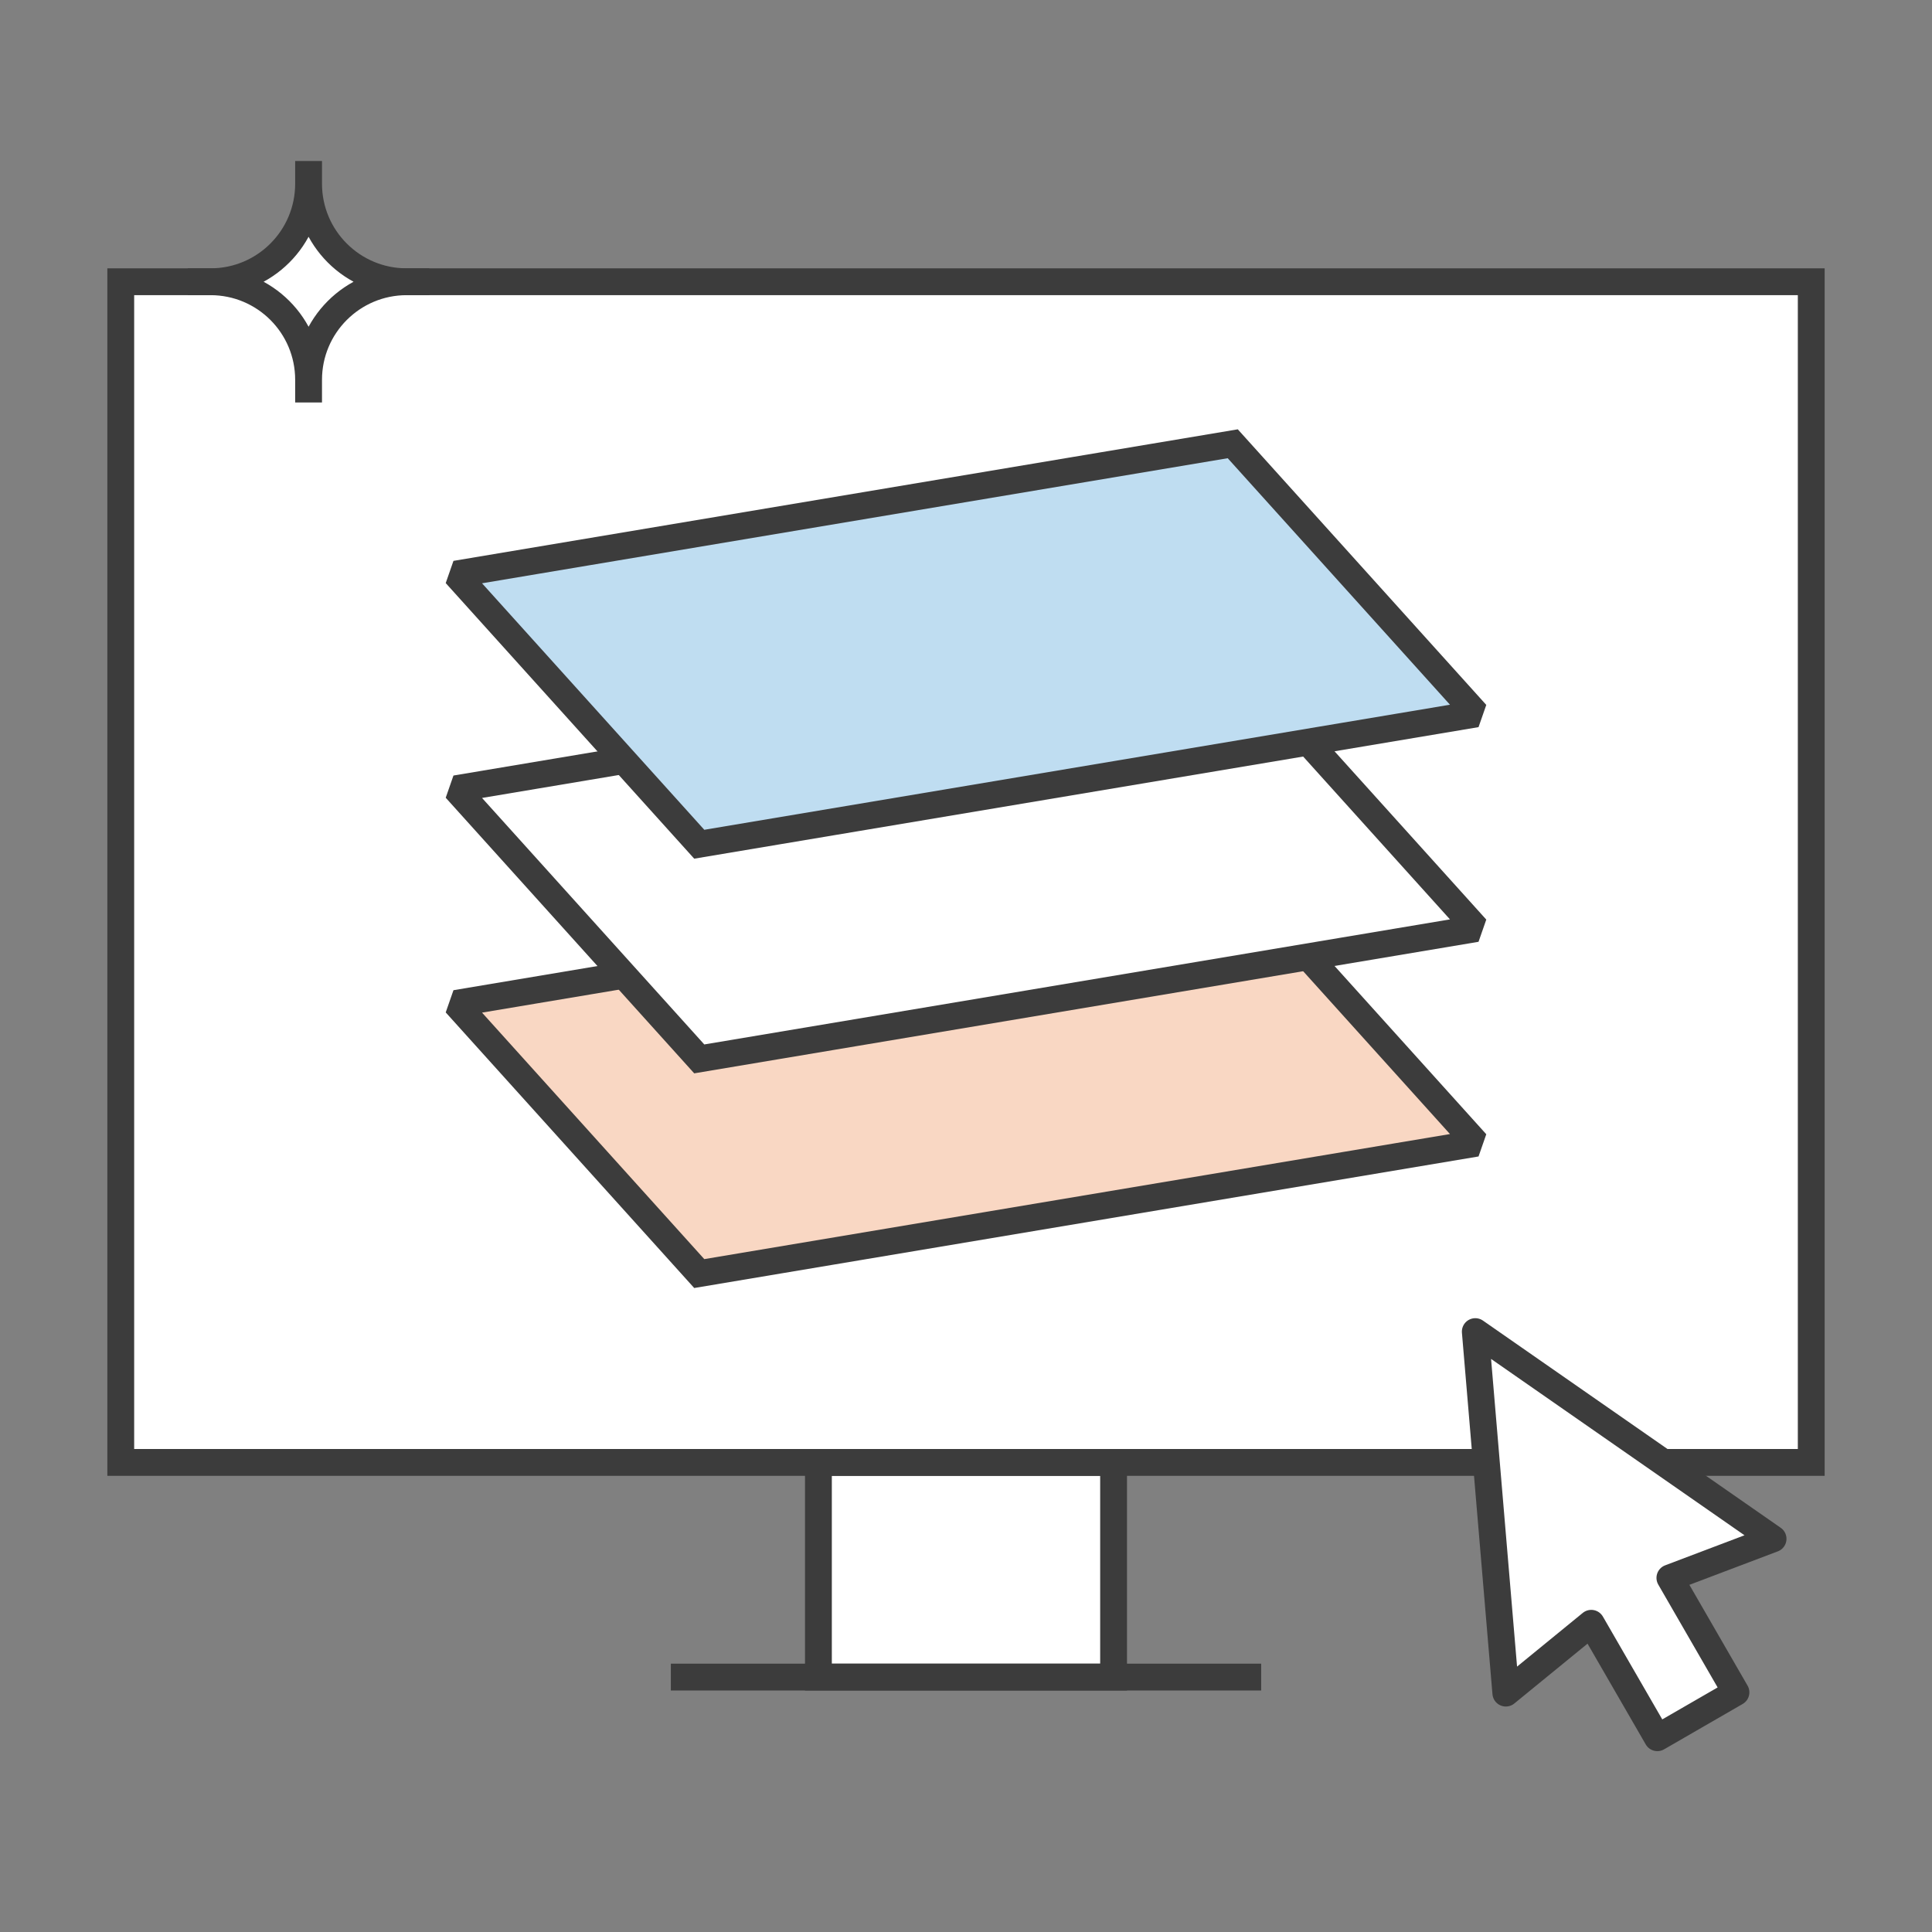 <svg width="72" height="72" viewBox="0 0 72 72" fill="none" xmlns="http://www.w3.org/2000/svg">
<rect x="0" y="0" width="72" height="72" fill="#808080" stroke="none"/>
<path d="M30.5 54.5H41.5V62.5H30.5V54.5Z" fill="white" stroke="#3C3C3C" stroke-miterlimit="1.5"/>
<path d="M4.5 10.5H67.5V54.5H4.5V10.5Z" fill="white" stroke="#3C3C3C" stroke-miterlimit="1.5"/>
<rect x="0.25" y="-0.25" width="21.5" height="0.5" transform="matrix(1 0 0 -1 25 62.5)" fill="white" stroke="#3C3C3C" stroke-width="0.5" stroke-miterlimit="1.5"/>
<path d="M55.018 42.605L45.941 32.538L16.982 37.395L26.059 47.462L55.018 42.605Z" fill="#F9D7C3" stroke="#3C3C3C" stroke-miterlimit="1.5"/>
<path d="M55.018 34.605L45.941 24.538L16.982 29.395L26.059 39.462L55.018 34.605Z" fill="white" stroke="#3C3C3C" stroke-miterlimit="1.5"/>
<path d="M55.018 26.605L45.941 16.538L16.982 21.395L26.059 31.462L55.018 26.605Z" fill="#BFDDF1" stroke="#3C3C3C" stroke-miterlimit="1.5"/>
<path d="M56.118 63.097L54.98 49.625L66.077 57.347L62.232 58.803L64.694 63.069L61.765 64.76L59.302 60.495L56.118 63.097Z" fill="white" stroke="#3C3C3C" stroke-miterlimit="1.5" stroke-linecap="round" stroke-linejoin="round"/>
<path d="M11.5 6V6.846C11.5 8.865 13.135 10.5 15.154 10.5H16H15.154C13.135 10.5 11.5 12.138 11.5 14.154V15V14.154C11.5 12.135 9.865 10.5 7.846 10.5H7H7.846C9.865 10.5 11.5 8.865 11.5 6.846V6Z" fill="white" stroke="#3C3C3C" stroke-miterlimit="1.5" stroke-linejoin="bevel"/>
</svg>
